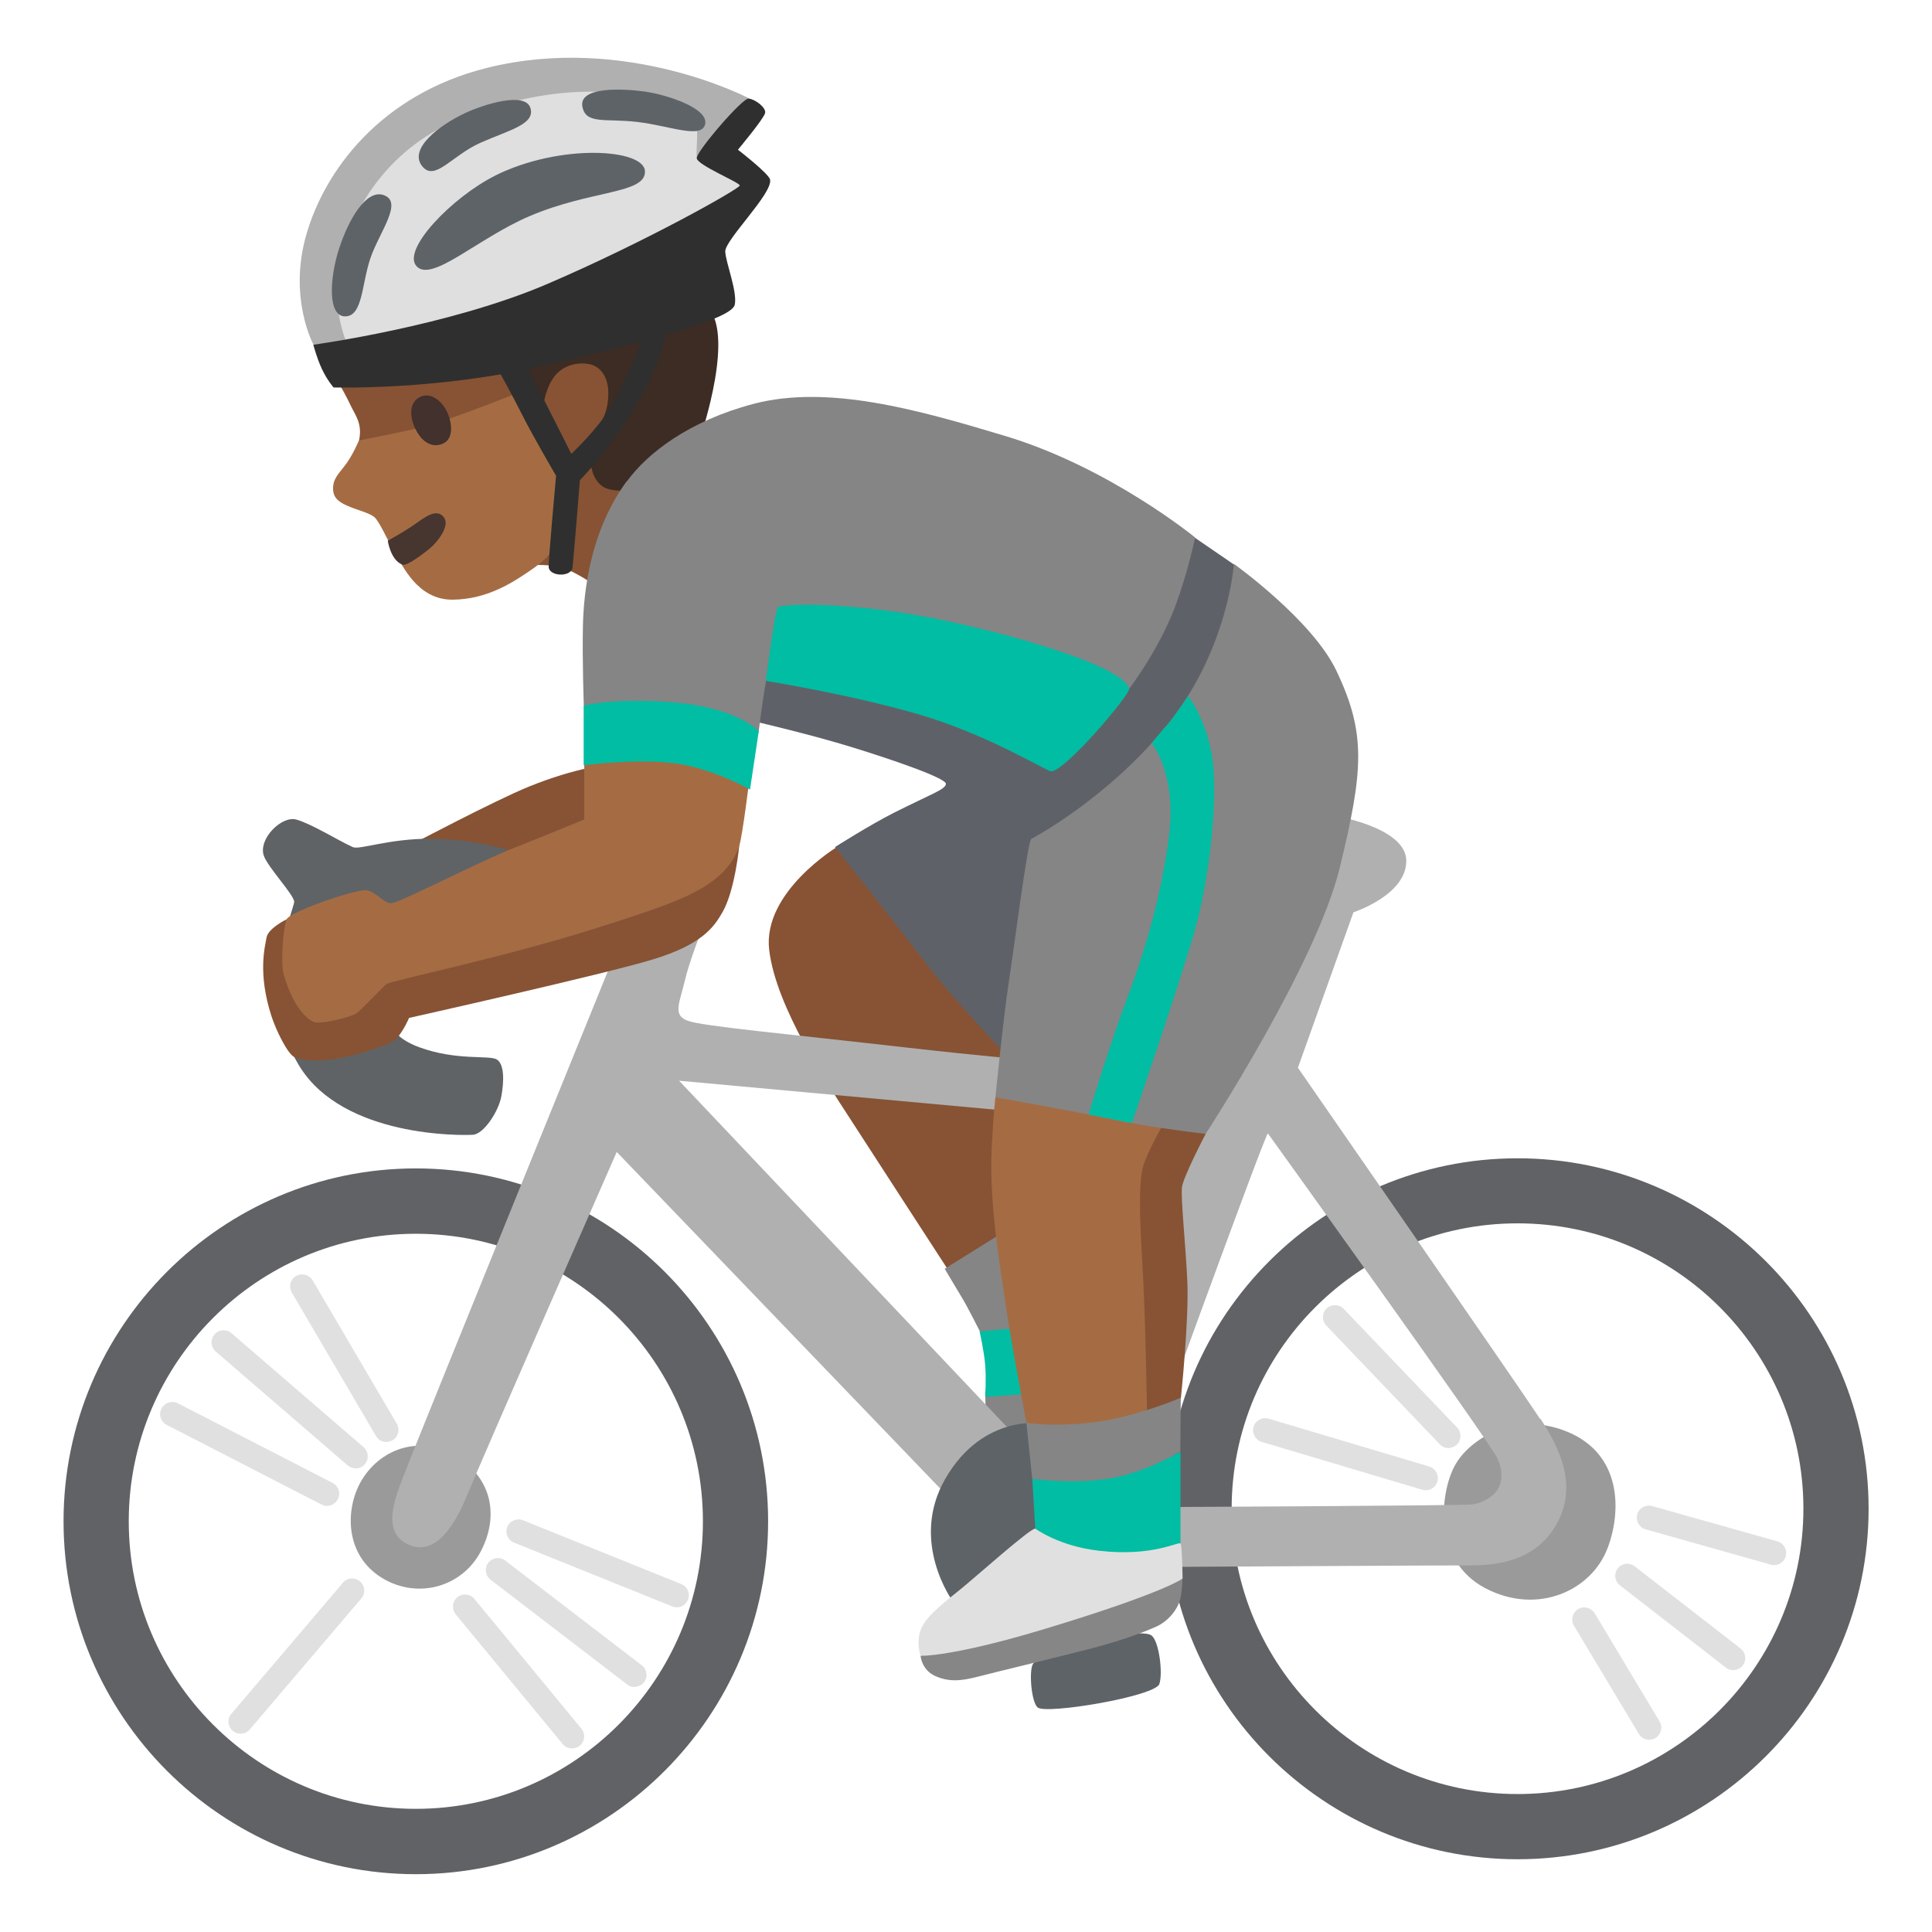 <?xml version="1.0" encoding="utf-8"?>
<!-- Generator: Adobe Illustrator 26.3.1, SVG Export Plug-In . SVG Version: 6.00 Build 0)  -->
<svg version="1.1" id="a" xmlns="http://www.w3.org/2000/svg" xmlns:xlink="http://www.w3.org/1999/xlink" x="0px" y="0px"
	 viewBox="0 0 128 128" style="enable-background:new 0 0 128 128;" xml:space="preserve">
<path style="fill:#875334;" d="M28.68,24.28l-6.12,1.3c0,0,0.38,0.66,0.68,1.3s0.78,1.17,0.55,2.29s11.39,8.26,11.39,8.26
	s1.39-0.06,2.2,0.22s2.14,1.18,2.14,1.18l2.87-6.67l1.11-11.25l-14.83,3.35L28.68,24.28z"/>
<path style="fill:#3C2C23;" d="M38.34,21.76l-4.48,2.35l2.1,3.04c0,0,0.09-1.22,0.69-2.1c0.48-0.71,1.35-1.08,2.31-0.94
	s1.31,1.06,1.34,1.77c0.08,1.86-0.97,2.72-0.97,2.72l-0.15,2.34c0,0,0.16,1.24,1.19,1.48c1.23,0.29,2.02-0.25,2.02-0.25l4.05-3.33
	c0,0,2.38-6.99,0.29-8.63C45.53,19.27,38.35,21.76,38.34,21.76L38.34,21.76z"/>
<path style="fill:#875334;" d="M61.5,58.26l-6.04-2.15c0,0-4.95,2.99-4.5,6.82c0.45,3.84,3.96,9.01,5.11,10.8s6.84,10.55,6.84,10.55
	l5.18-2.11l0.77-14.06l-7.35-9.84L61.5,58.26z"/>
<path style="fill:#875334;" d="M27.07,56.05c0,0,5.74-3.03,7.96-3.93c3.14-1.28,5.31-1.47,5.31-1.47l1.08,9.63l-14.34-4.22
	L27.07,56.05z"/>
<path style="fill:#A56C43;" d="M34.41,25.99c0,0-3.23,1.29-5.55,2.06c-1.17,0.39-5.08,1.13-5.08,1.13s-0.36,0.86-0.79,1.47
	c-0.48,0.68-0.88,0.97-0.92,1.61c-0.04,0.64,0.27,0.95,0.92,1.24s1.44,0.46,1.8,0.75s0.94,1.68,1.41,2.44s1.46,3.06,3.79,3.04
	s4.06-1.17,5.41-2.12s1.89-2.14,1.89-2.14v-4.41L34.41,26L34.41,25.99z"/>
<path style="fill:#858585;" d="M66.93,81.35l-4.34,2.71c0,0,0.9,1.52,1.21,2.03c0.31,0.51,1.13,2.14,1.13,2.14l1.17,2.25l-0.83,1.73
	l0.06,2.24l2.94,2.62l2.81-5.88l-4.16-9.83L66.93,81.35z"/>
<path style="fill:#00BDA3;" d="M67.32,87.99l-2.42,0.22c0,0,0.29,1.27,0.37,2.21s0,2.13,0,2.13l3.91-0.28l-1.85-4.28H67.32z"/>
<path style="fill:#9A9A9A;" d="M106.5,102.59c0.96-2.53,0.9-6.2-2.56-7.69s-6.56,0.38-7.55,2.19s-1.5,6.3,2.03,8.14
	c3.45,1.8,7.02,0.15,8.08-2.65V102.59z"/>
<path style="fill:#606265;" d="M100.54,123.18c-12.82,0-23.26-10.42-23.26-23.22s10.43-23.22,23.26-23.22s23.26,10.42,23.26,23.22
	S113.37,123.18,100.54,123.18z M100.54,81.05c-10.44,0-18.94,8.48-18.94,18.9s8.5,18.91,18.94,18.91s18.94-8.48,18.94-18.91
	S110.98,81.05,100.54,81.05z"/>
<path style="fill:#606265;" d="M27.55,124.17c-12.87,0-23.34-10.49-23.34-23.38s10.47-23.38,23.34-23.38s23.34,10.49,23.34,23.38
	S40.42,124.17,27.55,124.17z M27.55,81.74c-10.49,0-19.02,8.55-19.02,19.05s8.53,19.05,19.02,19.05s19.02-8.55,19.02-19.05
	S38.04,81.74,27.55,81.74z"/>
<path style="fill:#9A9A9A;" d="M25.34,104.56c2.36,1.42,5.29,0.57,6.52-1.79s0.72-4.9-1.72-6.33s-5.03-0.37-6.22,1.7
	C22.85,100.01,22.84,103.06,25.34,104.56z"/>
<path style="fill:#B0B0B0;" d="M102.03,94c-1.23-1.89-16.04-23.26-16.04-23.26l3.68-10.3c0,0,3.5-1.13,3.5-3.4s-4.91-3.02-4.91-3.02
	L81.18,71.4c0,0-12.75-1.04-20.97-1.98S46.61,68,45.57,67.63s-0.54-1.19-0.16-2.8s1.77-4.95,1.77-4.95l-4.44-1.61
	c0,0-15.21,37.41-15.77,38.92s-1.89,4.16,0,5.1c1.6,0.8,2.93-0.66,3.97-3.21c1.04-2.55,9.92-22.76,9.92-22.76L64.1,100.5l13.79,3.31
	c0,0,17.26-0.1,19.63-0.1s4.43-0.66,5.6-2.72c1.46-2.58,0.17-5.1-1.05-6.98L102.03,94z M66.72,94.55L44.99,71.6l32.97,3.02
	l-6.8,21.06L66.72,94.55z M97.53,99.67c-1.04,0.09-19.48,0.17-19.48,0.17l-2.83-1.04c0,0,8.6-23.71,8.78-23.71
	c0,0,14.57,20.25,15.19,21.5c0.34,0.67,0.4,1.5,0.04,2.08S98.05,99.62,97.53,99.67L97.53,99.67z"/>
<path style="fill:#5F6366;" d="M34.41,56.58c0,0-2.41-0.97-5.8-1.01c-2.82-0.03-4.79,0.76-5.24,0.55c-0.96-0.43-2.67-1.51-3.73-1.82
	c-0.97-0.28-2.52,1.26-2.17,2.37c0.25,0.77,2.02,2.62,2.02,3.08s-2.57,6.15,0.35,10.89s10.79,4.59,11.5,4.54s1.68-1.53,1.87-2.52
	c0.2-1.06,0.2-2.17-0.3-2.47s-2.67,0.1-5.14-0.81c-1.8-0.66-1.92-1.61-1.92-1.61l8.57-11.19L34.41,56.58z"/>
<path style="fill:#5E6367;" d="M63.15,106.13c0,0-2.94-3.97-0.52-8.16c2.53-4.39,6.55-3.66,6.55-3.66l2.09,9.35l-8.12,2.48
	L63.15,106.13z"/>
<path style="fill:#5E6367;" d="M68.74,113.12c0.54,0.49,7.79-0.73,8.07-1.55c0.25-0.74-0.03-2.91-0.54-3.23
	c-0.95-0.59-7.42,1.07-7.85,1.93C68.17,110.78,68.33,112.74,68.74,113.12z"/>
<path style="fill:#875334;" d="M72.81,89.38l3.93,6.81l1.5-3.59c0,0,0.55-5.22,0.42-7.8s-0.44-5.45-0.35-6.15s1.57-3.53,1.57-3.53
	l-3.58-3.54C76.3,71.58,72.81,89.38,72.81,89.38z"/>
<path style="fill:#875334;" d="M27.74,62l-8.78-1.08c0,0-1.2,0.59-1.3,1.19s-0.6,2.34,0.32,5.2c0.3,0.93,1.08,2.55,1.55,2.74
	c1.97,0.81,6.4-0.85,6.71-1.2c0.53-0.6,0.86-1.41,0.86-1.41s12.97-2.9,16.17-3.88c3.2-0.98,4.01-2.09,4.6-3.13
	c0.84-1.47,1.11-4.43,1.11-4.43l-1.92-2.88L27.74,62L27.74,62z"/>
<path style="fill:#A56C43;" d="M79.09,69.54L65.95,72.7c0,0-0.13,0.98-0.25,3.38c-0.17,3.62,0.54,7.69,0.87,9.99
	c0.39,2.75,1.43,8.19,1.43,8.19l4.67,1.32l3.32-2.18c0,0-0.09-6.15-0.31-9.77s-0.22-5.67,0.13-6.59c0.54-1.42,1.53-3.01,1.53-3.01
	l1.74-4.49L79.09,69.54z"/>
<path style="fill:#A56C43;" d="M44.94,48.47l-6.23,1.97c0,0,0,1.95,0,2.42v1.43c0,0-2.44,1.01-4.69,1.9s-7.29,3.49-8.03,3.64
	c-0.53,0.11-1.05-0.78-1.74-0.85s-5.08,1.43-5.27,1.94s-0.42,2.77-0.18,3.65c0.34,1.22,1.05,2.7,1.97,3.13
	c0.46,0.21,2.55-0.34,2.86-0.57s1.74-1.74,1.98-1.94s7.68-1.74,13.61-3.61c4.08-1.28,6.15-2,7.56-2.91c1.2-0.78,1.9-1.67,2.21-2.68
	c0.2-0.63,0.66-4.34,0.66-4.34l-4.69-3.18L44.94,48.47z"/>
<path style="fill:#5E6268;" d="M47.53,40.55l2.77,7.32c0,0,3.47,0.81,6.13,1.63s6.29,2.06,6.24,2.44s-0.98,0.66-3.47,1.92
	c-1.6,0.81-3.88,2.26-3.88,2.26s4.04,5.11,5.99,7.66s5.42,6.18,5.42,6.18l18.61-25.17l-3.56-7.37l-2.61-1.79l-31.63,4.93
	L47.53,40.55z"/>
<path style="fill:#858585;" d="M68.31,55.6c-0.25,0.37-1.12,7.15-1.49,9.58s-0.87,7.52-0.87,7.52s4.66,0.81,7.59,1.43
	s6.34,0.99,6.34,0.99s7.34-11.25,8.89-17.66c1.55-6.4,1.77-8.85-0.25-13.06c-1.61-3.35-6.77-7.04-6.77-7.04s-0.37,5.62-4.35,10.59
	s-9.09,7.64-9.09,7.64V55.6z"/>
<path style="fill:#858585;" d="M41.53,31.87c-2.44,3.32-2.86,7.36-2.91,9.59s0.06,5.3,0.06,5.3l7.96,2.11l3.62-0.36
	c0,0,0.26-2.19,0.5-3.42s11.85-1.44,11.85-1.44l12.21,1.97c0,0,1.97-2.57,3.06-5.5c0.83-2.24,1.3-4.51,1.3-4.51
	s-5.69-4.66-12.6-6.73c-5.77-1.74-11.73-3.42-16.67-2.12c-4.27,1.13-7.01,3.26-8.36,5.11L41.53,31.87z"/>
<path style="fill:#2F2F2F;" d="M32.99,24.47c0,0,0.93,1.66,1.62,3.04s2.23,4.01,2.23,4.01s-0.51,5.63-0.49,6.04
	c0.04,0.65,1.5,0.69,1.58,0.04c0.06-0.44,0.49-5.79,0.49-5.79s1.67-1.65,3.44-4.5c2.15-3.44,2.27-5.43,2.27-5.43l-1.54,0.49
	c0,0-1.18,3.04-2.11,4.58s-2.63,3.12-2.63,3.12s-0.89-1.79-1.65-3.27s-1.73-3.44-1.73-3.44l-1.49,1.12L32.99,24.47z"/>
<path style="fill:#B0B0B0;" d="M24,24.38l-3.23-1.54c0,0-1.68-3.08-0.48-7.28S25.16,6.28,32.25,4.5c9.21-2.3,17.38,2.02,17.38,2.02
	l-3.87,10.73l-21.75,7.12L24,24.38z"/>
<path style="fill:#DFDFDF;" d="M23.17,23.19c0,0-1.43-2.72-0.6-6.14s3.33-7.39,8.07-9.24C40.26,4.05,45.82,7.49,46.08,8
	s-0.05,2.39,0.13,2.53c0.65,0.51,3.11,1.71,3.11,1.71l-0.04,1.43l-15.14,7.78C34.14,21.45,23.17,23.19,23.17,23.19z"/>
<path style="fill:#5E6367;" d="M30.82,7.49c-1.77,0.83-3.76,2.39-2.85,3.52c0.84,1.05,1.95-0.7,3.86-1.55s3.65-1.22,3.31-2.31
	S32.08,6.9,30.82,7.49z"/>
<path style="fill:#5E6367;" d="M38.58,7.03c0.2,1.24,1.51,0.8,3.65,1.05c2.14,0.25,4.28,1.17,4.49,0.13s-2.52-1.93-3.98-2.14
	S38.38,5.73,38.58,7.03L38.58,7.03z"/>
<path style="fill:#5E6367;" d="M32.8,11.64c-2.85,1.43-6.21,4.91-5.2,6s4.04-1.84,7.46-3.31c4.11-1.76,7.72-1.47,7.67-2.98
	s-5.66-1.85-9.94,0.29H32.8z"/>
<path style="fill:#5E6367;" d="M25.41,12.92c-1.16-0.38-2.32,1.62-2.95,3.57s-0.76,4.48,0.41,4.47s1.08-2.11,1.67-3.85
	s2.22-3.75,0.86-4.19L25.41,12.92z"/>
<path style="fill:#2F2F2F;" d="M20.76,22.84c0,0,8.97-1.22,15.51-4.03s12.74-6.31,12.74-6.52s-2.85-1.36-2.85-1.82
	s3.02-3.98,3.44-3.94s1.17,0.59,1.09,0.96s-1.8,2.43-1.8,2.43s2.04,1.57,2.13,1.98c0.19,0.91-3.01,4.01-2.97,4.77
	s0.81,2.64,0.63,3.52c-0.19,0.93-5.57,2.38-12.62,4.03c-7.11,1.66-13.96,1.45-13.96,1.45s-0.43-0.48-0.79-1.26
	C20.97,23.67,20.76,22.84,20.76,22.84z"/>
<g>
	<path style="fill:#E0E0E0;" d="M109.27,115.27c-0.27,0-0.54-0.14-0.69-0.39l-4.3-7.17c-0.23-0.38-0.1-0.87,0.27-1.1
		c0.37-0.23,0.87-0.1,1.1,0.27l4.3,7.17c0.23,0.38,0.1,0.87-0.27,1.1c-0.13,0.08-0.27,0.11-0.41,0.11L109.27,115.27z"/>
	<path style="fill:#E0E0E0;" d="M114.83,110.65c-0.17,0-0.35-0.05-0.49-0.17l-7.02-5.45c-0.35-0.27-0.41-0.77-0.14-1.12
		c0.27-0.35,0.77-0.41,1.12-0.14l7.02,5.45c0.35,0.27,0.41,0.77,0.14,1.12C115.3,110.54,115.07,110.65,114.83,110.65z"/>
	<path style="fill:#E0E0E0;" d="M117.54,103.69c-0.07,0-0.14,0-0.22-0.03l-8.3-2.34c-0.42-0.12-0.67-0.56-0.55-0.99
		c0.12-0.42,0.55-0.67,0.99-0.55l8.3,2.34c0.42,0.12,0.67,0.56,0.55,0.99C118.21,103.46,117.89,103.69,117.54,103.69z"/>
	<path style="fill:#E0E0E0;" d="M94.46,98.73c-0.07,0-0.15-0.01-0.23-0.03l-10.64-3.17c-0.42-0.13-0.66-0.57-0.54-1
		c0.12-0.42,0.57-0.66,1-0.54l10.64,3.17c0.42,0.13,0.66,0.57,0.54,1C95.13,98.51,94.81,98.73,94.46,98.73z"/>
	<path style="fill:#E0E0E0;" d="M95.97,95.94c-0.21,0-0.41-0.08-0.57-0.24l-7.52-7.87c-0.31-0.31-0.31-0.82,0-1.13s0.82-0.31,1.13,0
		l7.52,7.87c0.31,0.31,0.31,0.82,0,1.13C96.37,95.85,96.17,95.93,95.97,95.94L95.97,95.94z"/>
</g>
<g>
	<path style="fill:#E0E0E0;" d="M21.67,99.77c-0.12,0-0.25-0.03-0.37-0.09L11.04,94.4c-0.39-0.2-0.55-0.68-0.34-1.08
		c0.2-0.39,0.69-0.55,1.08-0.35l10.26,5.28c0.39,0.2,0.55,0.68,0.34,1.08C22.24,99.61,21.96,99.76,21.67,99.77L21.67,99.77z"/>
	<path style="fill:#E0E0E0;" d="M23.56,97.28c-0.19,0-0.37-0.06-0.52-0.19l-8.75-7.55c-0.33-0.29-0.37-0.79-0.08-1.13
		s0.79-0.37,1.13-0.08l8.75,7.55c0.33,0.29,0.37,0.79,0.08,1.13C24.01,97.19,23.79,97.29,23.56,97.28L23.56,97.28z"/>
	<path style="fill:#E0E0E0;" d="M25.6,95.54c-0.27,0-0.54-0.14-0.69-0.4l-5.58-9.51c-0.22-0.38-0.1-0.87,0.28-1.09
		c0.38-0.22,0.87-0.1,1.1,0.28l5.58,9.51c0.22,0.38,0.1,0.87-0.28,1.09c-0.13,0.07-0.27,0.11-0.4,0.11L25.6,95.54z"/>
	<path style="fill:#E0E0E0;" d="M15.94,114.86c-0.18,0-0.37-0.06-0.52-0.19c-0.34-0.29-0.38-0.79-0.09-1.13l7.39-8.68
		c0.29-0.34,0.79-0.38,1.13-0.09c0.34,0.29,0.38,0.79,0.09,1.13l-7.39,8.68C16.39,114.77,16.17,114.86,15.94,114.86z"/>
	<path style="fill:#E0E0E0;" d="M37.9,115.84c-0.23,0-0.46-0.1-0.62-0.29l-7.09-8.6c-0.28-0.34-0.23-0.85,0.11-1.13
		s0.85-0.23,1.13,0.11l7.09,8.6c0.28,0.34,0.23,0.85-0.11,1.13C38.26,115.78,38.08,115.84,37.9,115.84z"/>
	<path style="fill:#E0E0E0;" d="M42.04,111.77c-0.17,0-0.34-0.05-0.49-0.17l-9.05-6.94c-0.35-0.27-0.42-0.77-0.15-1.12
		c0.27-0.35,0.77-0.42,1.12-0.15l9.05,6.94c0.35,0.27,0.42,0.77,0.15,1.12c-0.16,0.2-0.4,0.31-0.64,0.31L42.04,111.77z"/>
	<path style="fill:#E0E0E0;" d="M44.84,106.49c-0.1,0-0.2-0.02-0.3-0.06l-10.49-4.23c-0.41-0.17-0.61-0.63-0.44-1.04
		c0.17-0.41,0.63-0.6,1.04-0.44l10.49,4.23c0.41,0.17,0.61,0.63,0.44,1.04C45.45,106.3,45.15,106.49,44.84,106.49z"/>
</g>
<path style="fill:#473530;" d="M25.69,35.83c0,0,1.13-0.63,1.84-1.13s1.39-1.01,1.86-0.45s-0.38,1.67-1.04,2.19
	s-1.45,1.07-1.69,0.97c-0.79-0.3-0.97-1.59-0.97-1.59L25.69,35.83z"/>
<path style="fill:#42312C;" d="M27.79,26.32c-0.78,0.42-0.6,1.5-0.21,2.21c0.42,0.78,1.08,1.18,1.79,0.85
	c0.78-0.37,0.54-1.6,0.16-2.26S28.45,25.96,27.79,26.32z"/>
<path style="fill:#858585;" d="M70.85,100.64l-2.46-2.67L68,94.26c0,0,1.36,0.27,3.94,0.03c3.11-0.29,6.29-1.69,6.29-1.69
	l-0.03,3.56C78.2,96.16,70.85,100.64,70.85,100.64z"/>
<path style="fill:#868686;" d="M71.34,104.41l-10.35,5.29c0,0,0.06,0.92,0.95,1.33s1.71,0.35,2.82,0.06c1.11-0.29,5.7-1.39,7.63-1.9
	s3.26-1,4.21-1.42c0.85-0.38,1.47-1.22,1.61-1.9c0.13-0.6,0.13-1.3,0.13-1.3S71.34,104.41,71.34,104.41z"/>
<g>
	<path style="fill:#00BDA3;" d="M72.78,104.17l-4.09-0.43l-0.1-2.45l-0.2-3.31c0,0,2.94,0.39,5.31-0.06s4.51-1.75,4.51-1.75v6.1
		l-5.43,1.91L72.78,104.17z"/>
	<path style="fill:#00BDA3;" d="M51.55,40.23c-0.21,0.13-0.81,4.88-0.81,4.88s5.64,0.9,10.2,2.24s8.4,3.75,8.7,3.75
		c0.95,0,5.27-5.13,5.17-5.47c-0.49-1.55-7.74-3.6-12.66-4.61C56.9,39.94,52.03,39.93,51.55,40.23z"/>
	<path style="fill:#00BDA3;" d="M76.31,49.24c0,0,1.6,2,1.17,5.83s-1.54,7.72-2.79,11.03c-1.25,3.32-2.57,7.74-2.57,7.74l2.87,0.57
		c0,0,3-8.76,4.1-12.53s1.67-9.41,1.18-11.96s-1.56-3.8-1.56-3.8s-1.02,1.51-1.32,1.83s-1.09,1.28-1.09,1.28L76.31,49.24z"/>
	<path style="fill:#00BDA3;" d="M38.67,46.75v3.95c0,0,3.28-0.44,5.86-0.15s5.16,1.76,5.16,1.76l0.58-3.86c0,0-1.42-1.59-5.7-1.92
		C40.58,46.22,38.67,46.75,38.67,46.75z"/>
</g>
<path style="fill:#E0E0E0;" d="M68.59,101.28c-0.28-0.09-4.05,3.29-5,4.05s-1.95,1.54-2.41,2.28c-0.6,0.98-0.19,2.09-0.19,2.09
	s2.02,0.1,8.3-1.8c7.95-2.41,9.06-3.32,9.06-3.32s-0.03-2.12-0.13-2.31s-1.8,0.89-5.41,0.47c-2.65-0.3-4.21-1.46-4.21-1.46H68.59z"
	/>
</svg>
